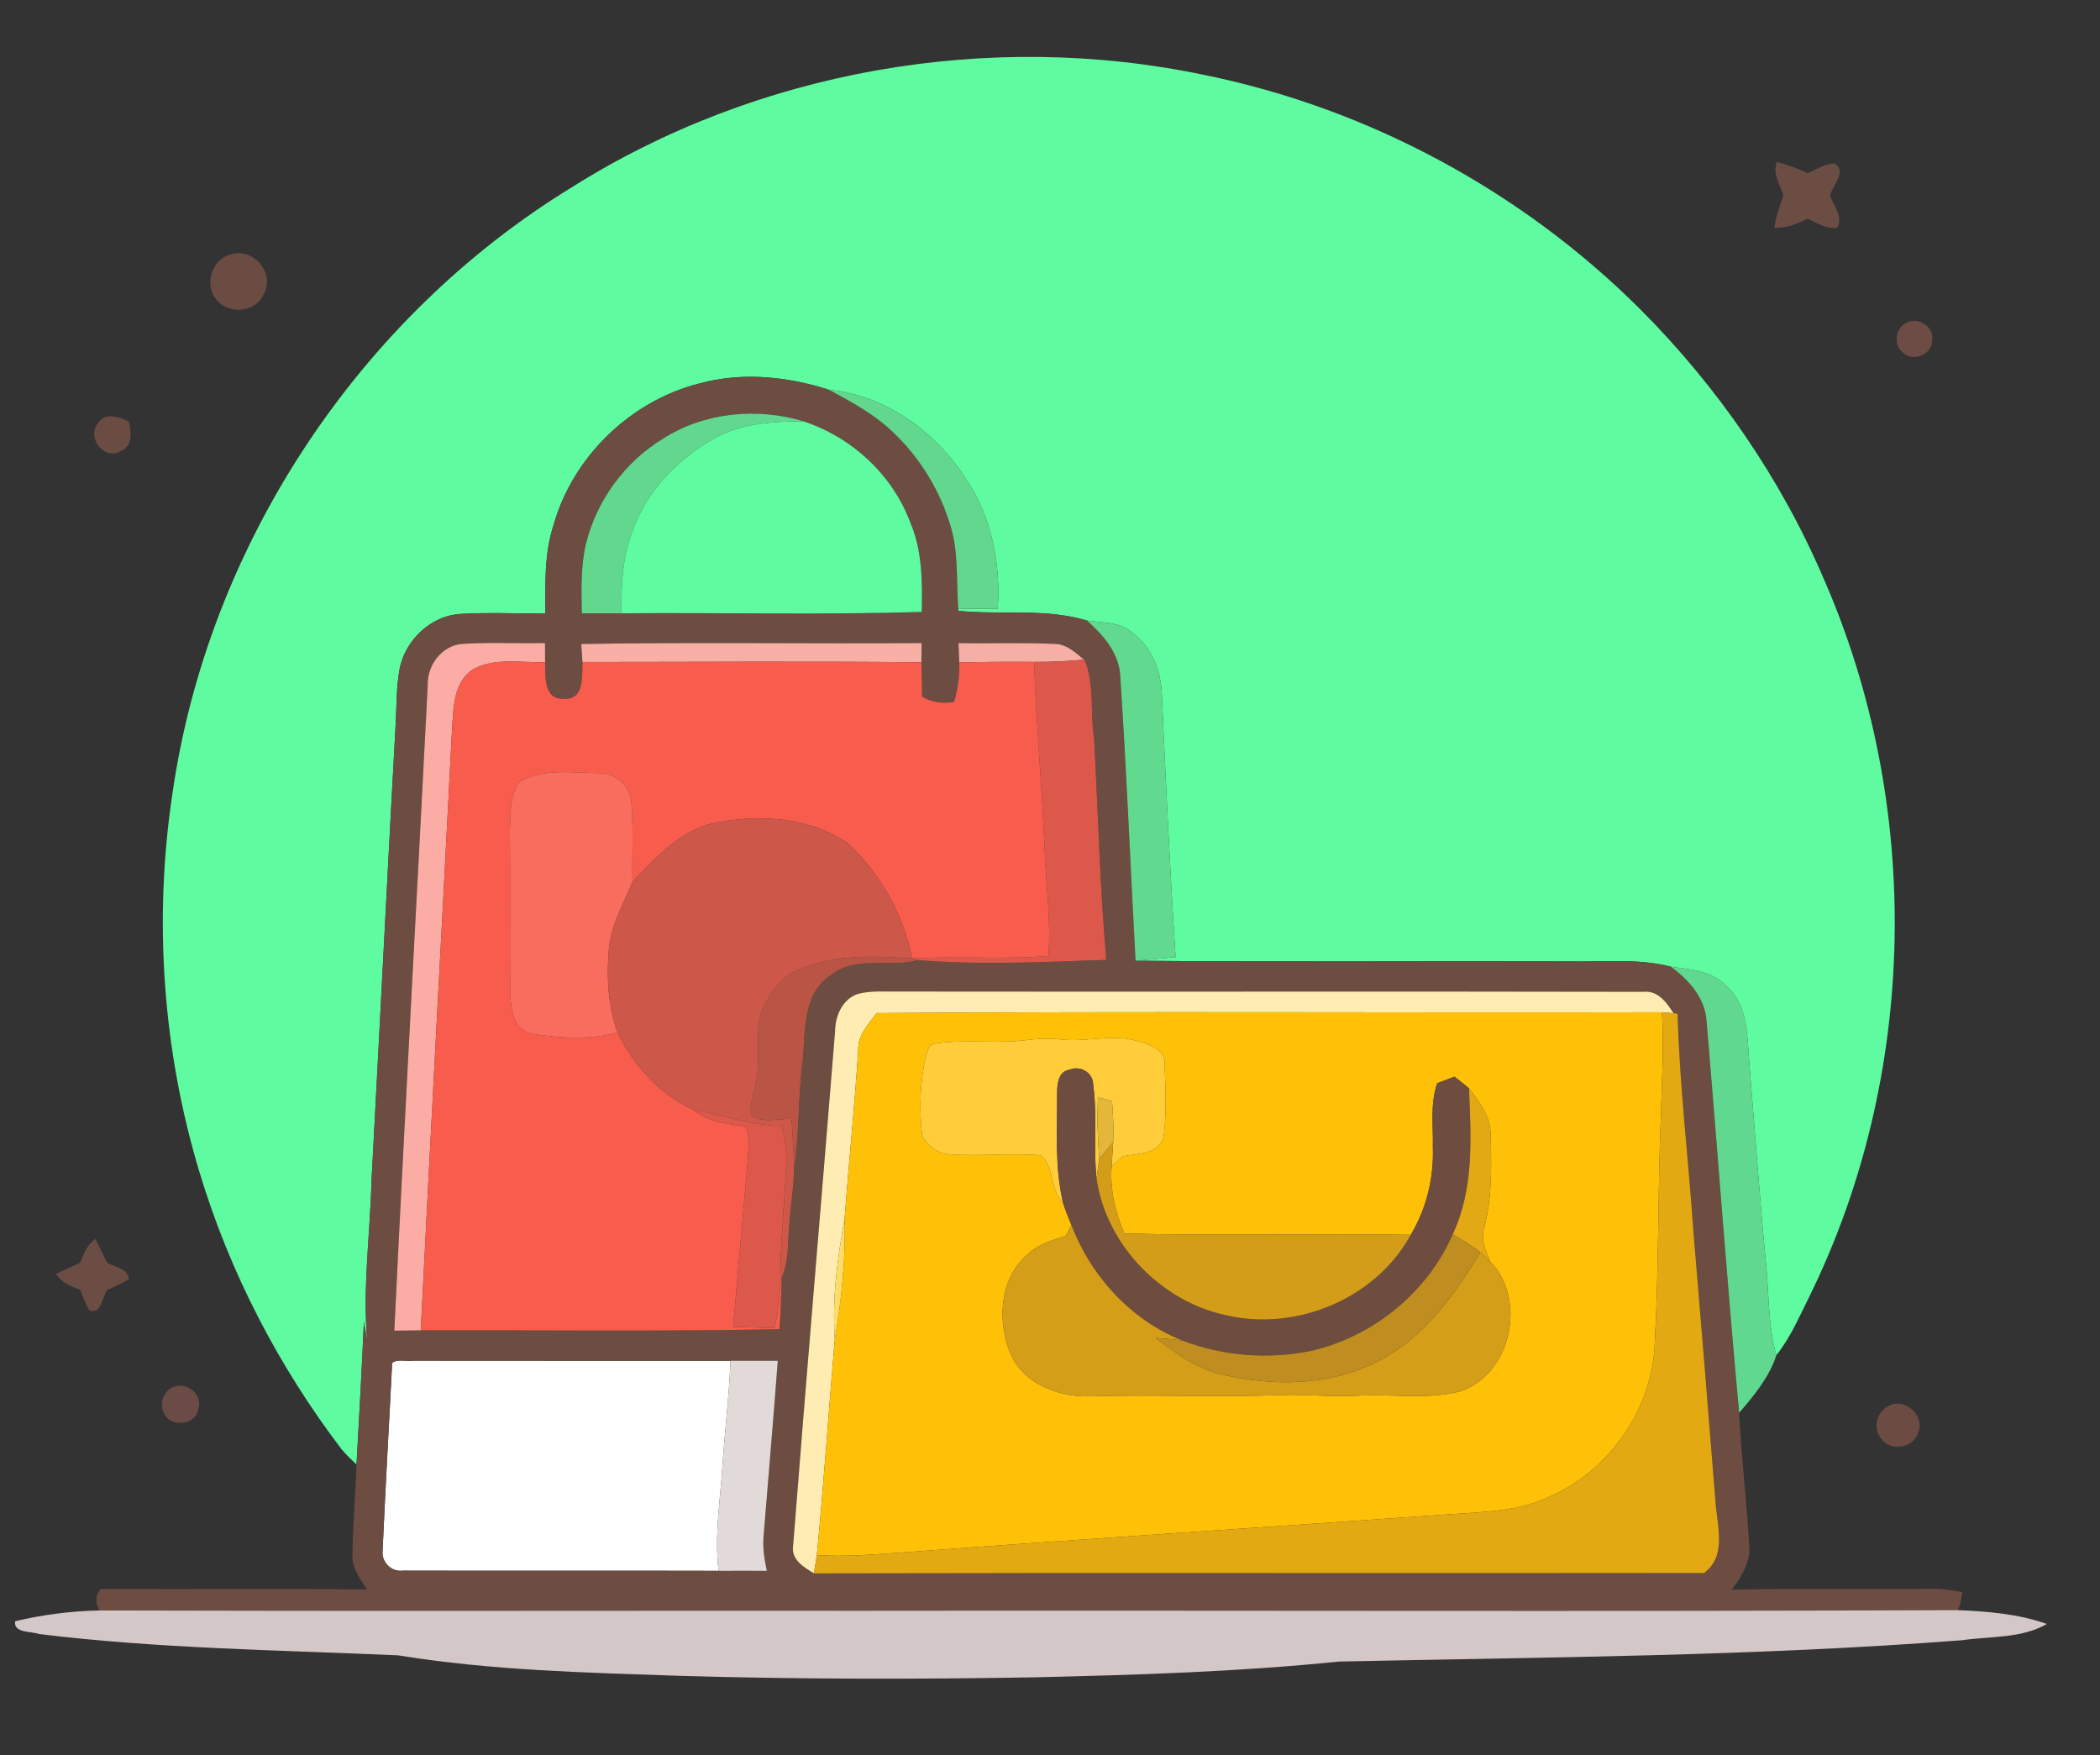 <?xml version="1.0" encoding="UTF-8" ?>
<!DOCTYPE svg PUBLIC "-//W3C//DTD SVG 1.1//EN" "http://www.w3.org/Graphics/SVG/1.1/DTD/svg11.dtd">
<svg width="432pt" height="361pt" viewBox="0 0 432 361" version="1.1" xmlns="http://www.w3.org/2000/svg">
<rect x="0" y="0" width="432" height="361" fill="#333333" stroke="none"/>
<g id="#ffffffff">
<path fill="#ffffff" opacity="1.00" d=" M 80.67 280.35 C 81.77 279.44 83.60 280.10 84.97 279.87 C 106.74 279.90 128.50 279.88 150.27 279.89 C 150.02 286.96 149.11 293.99 148.66 301.05 C 148.19 308.39 146.95 315.73 147.82 323.10 C 126.18 323.04 104.55 323.12 82.91 323.06 C 80.58 323.40 78.49 321.37 78.70 319.04 C 79.27 306.15 80.03 293.25 80.67 280.35 Z" />
</g>
<g id="#5efba0ff">
<path fill="#5efba0" opacity="1.00" d=" M 117.60 38.54 C 155.83 14.44 203.52 6.13 247.71 15.41 C 281.46 22.26 313.03 39.28 337.41 63.60 C 353.27 79.50 366.28 98.30 375.13 118.96 C 395.58 165.60 394.66 221.21 372.09 266.93 C 370.06 270.97 368.28 275.19 365.42 278.75 C 363.83 273.19 363.90 267.38 363.45 261.66 C 362.07 247.46 361.06 233.22 359.88 218.99 C 359.40 213.46 359.73 206.90 355.20 202.87 C 352.25 199.70 347.78 199.39 343.77 198.85 C 336.97 197.06 329.91 197.90 322.97 197.75 C 293.18 197.65 263.39 197.90 233.60 197.61 C 236.35 197.36 239.09 197.11 241.84 196.86 C 240.65 178.92 239.84 160.95 239.01 142.98 C 238.89 138.06 236.92 133.02 232.84 130.06 C 230.29 127.82 226.72 128.15 223.60 127.64 C 215.03 125.05 205.96 126.54 197.17 125.64 L 197.13 125.17 C 199.83 125.19 202.53 125.22 205.24 125.24 C 205.87 116.14 204.08 106.71 199.03 99.00 C 192.84 89.09 182.36 81.29 170.52 80.17 C 161.98 77.44 152.72 76.47 143.97 78.85 C 129.77 82.40 117.87 93.89 113.88 107.98 C 111.96 113.83 112.17 120.07 112.19 126.15 C 106.42 126.25 100.66 125.93 94.90 126.27 C 88.60 126.54 83.11 131.84 82.14 137.99 C 81.57 141.31 81.58 144.69 81.44 148.05 C 79.70 179.70 78.12 211.35 76.42 242.99 C 76.14 253.97 74.56 264.96 75.56 275.93 C 75.33 274.56 75.10 273.20 74.86 271.84 C 74.43 281.64 73.89 291.44 73.34 301.24 C 72.26 300.22 71.19 299.19 70.24 298.06 C 57.29 281.02 47.27 261.74 41.08 241.24 C 33.44 216.04 31.56 189.12 35.49 163.10 C 42.84 112.22 73.75 65.36 117.60 38.54 Z" />
</g>
<g id="#6b4d44ff">
<path fill="#6b4d44" opacity="1.00" d=" M 371.91 35.61 C 373.69 34.85 375.43 33.62 377.44 33.64 C 379.96 35.23 377.05 38.14 376.47 40.14 C 377.10 42.27 379.30 44.63 377.90 46.85 C 375.68 47.14 373.77 45.81 371.82 44.99 C 369.69 46.06 367.43 46.95 365.00 46.87 C 365.26 44.53 366.17 42.35 366.88 40.13 C 366.11 37.91 364.63 35.73 365.53 33.30 C 367.71 33.90 369.84 34.67 371.91 35.61 Z" />
<path fill="#6b4d44" opacity="1.00" d=" M 16.46 259.75 C 17.20 257.97 17.92 255.92 19.64 254.86 C 20.44 256.46 21.22 258.06 21.99 259.68 C 23.52 260.68 26.39 260.82 26.50 263.13 C 25.05 263.99 23.51 264.67 21.98 265.36 C 21.04 266.86 20.86 270.29 18.41 269.58 C 17.61 268.22 17.07 266.73 16.47 265.29 C 14.56 264.60 12.65 263.80 11.52 262.01 C 13.16 261.24 14.81 260.49 16.46 259.75 Z" />
</g>
<g id="#6b4c42ff">
<path fill="#6b4c42" opacity="1.00" d=" M 47.35 52.36 C 51.92 50.72 56.69 56.12 54.30 60.38 C 52.77 64.28 46.99 64.85 44.50 61.60 C 41.97 58.60 43.54 53.40 47.35 52.36 Z" />
</g>
<g id="#6d4c45ff">
<path fill="#6d4c45" opacity="1.00" d=" M 392.23 66.37 C 394.63 65.11 397.89 67.21 397.49 69.96 C 397.58 72.95 393.32 74.65 391.33 72.39 C 389.41 70.79 389.96 67.31 392.23 66.37 Z" />
</g>
<g id="#6d4c41ff">
<path fill="#6d4c41" opacity="1.00" d=" M 143.97 78.85 C 152.72 76.47 161.98 77.44 170.52 80.17 C 175.05 82.60 179.64 85.09 183.42 88.63 C 189.19 94.00 193.47 100.97 195.64 108.55 C 197.22 113.95 196.70 119.63 197.13 125.17 L 197.17 125.64 C 205.96 126.54 215.03 125.05 223.60 127.64 C 226.98 130.63 230.24 134.36 230.45 139.10 C 231.76 158.59 232.53 178.11 233.60 197.61 C 263.39 197.90 293.18 197.65 322.97 197.75 C 329.91 197.90 336.97 197.06 343.77 198.85 C 347.36 201.54 350.71 205.18 351.05 209.88 C 353.35 236.77 355.27 263.71 357.77 290.59 C 358.23 299.73 359.32 308.84 359.85 317.97 C 360.15 321.39 358.18 324.32 356.29 326.96 C 369.84 326.70 383.40 326.94 396.95 326.81 C 399.22 326.74 401.48 327.02 403.71 327.49 C 403.39 328.72 403.49 330.12 402.65 331.18 C 328.08 331.50 253.51 331.21 178.94 331.31 C 126.14 331.27 73.34 331.41 20.54 331.25 C 19.53 329.81 19.59 328.15 20.67 326.82 C 38.94 326.94 57.21 326.72 75.48 326.93 C 74.11 324.80 72.44 322.60 72.50 319.93 C 72.55 313.69 73.15 307.47 73.34 301.24 C 73.89 291.44 74.43 281.64 74.86 271.84 C 75.10 273.20 75.33 274.56 75.56 275.93 C 74.56 264.96 76.14 253.97 76.42 242.99 C 78.12 211.35 79.70 179.70 81.44 148.05 C 81.58 144.69 81.57 141.31 82.14 137.99 C 83.11 131.84 88.60 126.54 94.90 126.27 C 100.66 125.93 106.42 126.25 112.19 126.15 C 112.17 120.07 111.96 113.83 113.88 107.98 C 117.87 93.89 129.77 82.40 143.97 78.85 M 136.35 90.26 C 128.55 95.00 122.77 102.91 120.56 111.75 C 119.44 116.46 119.61 121.34 119.69 126.14 C 122.40 126.14 125.12 126.14 127.83 126.15 C 148.43 125.97 169.04 126.51 189.62 125.86 C 189.73 119.66 189.76 113.26 187.25 107.45 C 183.60 97.63 175.18 89.91 165.28 86.65 C 155.73 83.77 144.81 84.80 136.35 90.26 M 87.99 140.98 C 85.74 185.22 83.24 229.45 81.12 273.70 C 82.93 273.67 84.75 273.65 86.56 273.63 C 111.16 273.57 135.76 273.88 160.36 273.40 C 160.60 269.86 160.72 266.32 160.79 262.78 C 162.32 259.37 162.02 255.56 162.37 251.92 C 162.61 248.01 163.31 244.13 163.35 240.20 C 164.50 232.85 164.12 225.36 165.15 217.99 C 165.70 212.00 165.09 204.47 170.79 200.67 C 175.92 196.41 182.91 199.13 188.83 197.48 C 201.67 198.54 214.69 197.87 227.59 197.44 C 226.24 182.31 225.92 167.11 225.07 151.96 C 224.20 146.54 225.24 140.85 223.11 135.67 L 222.97 135.68 C 221.23 134.20 219.36 132.45 216.92 132.44 C 210.35 132.14 203.76 132.39 197.18 132.28 C 197.22 133.61 197.28 134.94 197.34 136.27 C 197.42 139.02 197.04 141.75 196.28 144.40 C 193.99 144.70 191.68 144.54 189.68 143.27 C 189.69 140.92 189.59 138.57 189.54 136.22 C 189.55 134.90 189.59 133.59 189.60 132.27 C 166.26 132.44 142.91 132.06 119.57 132.46 C 119.64 133.39 119.76 135.24 119.82 136.16 C 119.71 139.01 120.26 144.06 115.97 143.72 C 111.78 143.95 112.22 139.03 112.13 136.18 C 112.13 134.87 112.13 133.57 112.12 132.27 C 106.44 132.39 100.75 132.06 95.07 132.44 C 90.86 132.77 87.82 136.89 87.99 140.98 M 176.32 204.48 C 173.24 205.64 171.82 208.97 171.79 212.08 C 168.95 247.39 165.90 282.69 163.15 318.00 C 162.73 320.79 165.38 322.41 167.43 323.60 L 167.42 323.63 C 228.45 323.48 289.49 323.64 350.53 323.55 C 355.28 320.10 353.26 313.91 352.91 308.99 C 351.44 290.34 349.91 271.70 348.34 253.06 C 347.33 238.20 345.51 223.40 345.11 208.51 C 344.90 208.48 344.48 208.43 344.27 208.41 C 342.88 206.21 341.03 203.67 338.06 204.00 C 287.07 203.89 236.08 204.01 185.08 203.94 C 182.17 204.00 179.16 203.68 176.32 204.48 M 80.67 280.35 C 80.03 293.25 79.27 306.15 78.70 319.04 C 78.49 321.37 80.58 323.40 82.91 323.06 C 104.55 323.12 126.18 323.04 147.82 323.10 C 151.13 323.10 154.44 323.08 157.75 323.10 C 157.26 320.75 156.85 318.35 157.08 315.94 C 158.04 303.93 159.11 291.92 160.00 279.89 C 156.75 279.88 153.51 279.88 150.27 279.89 C 128.50 279.88 106.74 279.90 84.97 279.87 C 83.60 280.10 81.77 279.44 80.67 280.35 Z" />
</g>
<g id="#61d88eff">
<path fill="#61d88e" opacity="1.00" d=" M 170.52 80.17 C 182.36 81.29 192.84 89.09 199.03 99.00 C 204.08 106.71 205.87 116.14 205.24 125.24 C 202.53 125.22 199.83 125.19 197.13 125.17 C 196.70 119.63 197.22 113.95 195.64 108.55 C 193.47 100.97 189.19 94.00 183.42 88.63 C 179.64 85.09 175.05 82.60 170.52 80.17 Z" />
</g>
<g id="#62d88fff">
<path fill="#62d88f" opacity="1.00" d=" M 136.35 90.26 C 144.81 84.80 155.73 83.77 165.28 86.65 C 158.86 86.68 152.10 87.09 146.44 90.44 C 139.19 94.73 132.85 101.17 130.12 109.29 C 127.99 114.64 127.79 120.46 127.83 126.15 C 125.12 126.14 122.40 126.14 119.69 126.14 C 119.61 121.34 119.44 116.46 120.56 111.75 C 122.77 102.91 128.55 95.00 136.35 90.26 Z" />
</g>
<g id="#6b4c43ff">
<path fill="#6b4c43" opacity="1.00" d=" M 20.12 87.10 C 21.57 84.72 24.51 85.74 26.52 86.69 C 26.95 88.85 27.38 91.77 24.84 92.81 C 21.43 94.74 17.75 90.05 20.12 87.10 Z" />
</g>
<g id="#5efba1ff">
<path fill="#5efba1" opacity="1.00" d=" M 146.44 90.44 C 152.10 87.09 158.86 86.68 165.28 86.65 C 175.18 89.91 183.60 97.63 187.25 107.45 C 189.76 113.26 189.73 119.66 189.62 125.86 C 169.04 126.51 148.43 125.97 127.83 126.15 C 127.79 120.46 127.99 114.64 130.12 109.29 C 132.85 101.17 139.19 94.73 146.44 90.44 Z" />
</g>
<g id="#61d98fff">
<path fill="#61d98f" opacity="1.00" d=" M 223.60 127.64 C 226.72 128.15 230.29 127.82 232.84 130.06 C 236.92 133.02 238.89 138.06 239.01 142.98 C 239.84 160.95 240.65 178.92 241.84 196.86 C 239.09 197.11 236.35 197.36 233.60 197.61 C 232.53 178.11 231.76 158.59 230.45 139.10 C 230.24 134.36 226.98 130.63 223.60 127.64 Z" />
</g>
<g id="#fbada5ff">
<path fill="#fbada5" opacity="1.00" d=" M 87.99 140.98 C 87.82 136.89 90.86 132.77 95.07 132.44 C 100.75 132.06 106.44 132.39 112.12 132.27 C 112.13 133.57 112.13 134.87 112.13 136.18 C 107.27 136.36 101.94 135.20 97.46 137.58 C 93.22 140.17 93.28 145.65 92.99 150.02 C 90.89 191.22 88.60 232.42 86.56 273.63 C 84.75 273.65 82.93 273.67 81.12 273.70 C 83.24 229.45 85.74 185.22 87.99 140.98 Z" />
</g>
<g id="#f8afa5ff">
<path fill="#f8afa5" opacity="1.00" d=" M 119.57 132.46 C 142.91 132.06 166.26 132.44 189.60 132.27 C 189.59 133.59 189.55 134.90 189.54 136.22 C 166.30 135.98 143.06 136.16 119.82 136.16 C 119.76 135.24 119.64 133.39 119.57 132.46 Z" />
</g>
<g id="#f6afa5ff">
<path fill="#f6afa5" opacity="1.00" d=" M 197.18 132.28 C 203.76 132.39 210.35 132.14 216.92 132.44 C 219.36 132.45 221.23 134.20 222.97 135.68 C 219.56 136.00 216.14 136.17 212.72 136.14 C 207.60 136.08 202.47 136.13 197.34 136.27 C 197.28 134.94 197.22 133.61 197.18 132.28 Z" />
</g>
<g id="#db584bff">
<path fill="#db584b" opacity="1.00" d=" M 222.97 135.68 L 223.11 135.67 C 225.24 140.85 224.20 146.54 225.07 151.96 C 225.92 167.11 226.24 182.31 227.59 197.44 C 214.69 197.87 201.67 198.54 188.83 197.48 L 187.62 197.15 C 196.95 196.58 206.33 197.42 215.67 196.62 C 216.26 189.06 215.11 181.54 214.87 174.00 C 214.31 161.37 213.17 148.78 212.72 136.14 C 216.14 136.17 219.56 136.00 222.97 135.68 Z" />
</g>
<g id="#f85c4dff">
<path fill="#f85c4d" opacity="1.00" d=" M 97.46 137.58 C 101.94 135.20 107.27 136.36 112.13 136.18 C 112.22 139.03 111.78 143.95 115.97 143.72 C 120.26 144.06 119.71 139.01 119.82 136.16 C 143.06 136.16 166.30 135.98 189.54 136.22 C 189.59 138.57 189.69 140.92 189.68 143.27 C 191.68 144.54 193.99 144.70 196.28 144.40 C 197.04 141.75 197.42 139.02 197.34 136.27 C 202.47 136.13 207.60 136.08 212.72 136.14 C 213.17 148.78 214.31 161.37 214.87 174.00 C 215.11 181.54 216.26 189.06 215.67 196.62 C 206.33 197.42 196.95 196.58 187.62 197.15 C 185.87 188.12 181.17 179.80 174.49 173.51 C 166.56 168.04 156.20 167.40 146.98 169.28 C 139.91 170.72 134.95 176.44 130.12 181.36 C 129.97 175.90 130.35 170.42 129.88 164.98 C 129.60 161.54 126.47 158.82 123.01 159.02 C 117.64 158.94 111.62 158.02 106.78 160.84 C 104.81 163.82 105.03 167.60 104.89 171.01 C 105.01 182.02 104.86 193.03 104.95 204.03 C 105.07 207.21 105.48 211.81 109.30 212.61 C 115.15 213.56 121.26 213.92 127.04 212.37 C 130.32 219.14 135.64 225.11 142.59 228.22 C 145.64 230.79 149.61 231.06 153.35 231.80 C 154.42 233.66 153.92 235.92 153.90 237.97 C 152.87 249.62 151.80 261.27 150.82 272.93 C 153.66 272.99 156.51 273.08 159.35 273.19 C 160.05 270.03 160.44 266.82 160.52 263.59 L 160.79 262.78 C 160.72 266.32 160.60 269.86 160.36 273.40 C 135.76 273.88 111.16 273.57 86.56 273.63 C 88.60 232.42 90.89 191.22 92.99 150.02 C 93.28 145.65 93.22 140.17 97.46 137.58 Z" />
</g>
<g id="#f96d5eff">
<path fill="#f96d5e" opacity="1.00" d=" M 106.78 160.84 C 111.62 158.02 117.64 158.94 123.01 159.02 C 126.47 158.82 129.60 161.54 129.88 164.98 C 130.35 170.42 129.97 175.90 130.12 181.36 C 128.27 185.81 125.76 190.14 125.28 195.02 C 124.75 200.83 125.02 206.84 127.04 212.37 C 121.26 213.92 115.15 213.56 109.30 212.61 C 105.48 211.81 105.07 207.21 104.95 204.03 C 104.86 193.03 105.01 182.02 104.89 171.01 C 105.03 167.60 104.81 163.82 106.78 160.84 Z" />
</g>
<g id="#cd5748ff">
<path fill="#cd5748" opacity="1.00" d=" M 146.98 169.28 C 156.20 167.40 166.56 168.04 174.49 173.51 C 181.17 179.80 185.87 188.12 187.62 197.15 C 179.83 196.60 171.65 196.24 164.35 199.49 C 160.61 200.78 158.38 204.38 156.80 207.79 C 155.04 212.58 156.63 217.82 155.47 222.72 C 155.19 224.93 154.05 227.18 154.57 229.40 C 156.92 231.16 160.14 230.00 162.85 230.17 C 163.05 233.51 163.29 236.85 163.35 240.20 C 163.31 244.13 162.61 248.01 162.37 251.92 C 162.02 255.56 162.32 259.37 160.79 262.78 L 160.52 263.59 C 160.54 255.38 161.40 247.20 161.78 239.01 C 161.87 236.50 161.34 234.04 160.83 231.60 C 154.59 231.54 148.68 229.33 142.59 228.22 C 135.64 225.11 130.32 219.14 127.04 212.37 C 125.02 206.84 124.75 200.83 125.28 195.02 C 125.76 190.14 128.27 185.81 130.12 181.36 C 134.95 176.44 139.91 170.72 146.98 169.28 Z" />
</g>
<g id="#ba5546ff">
<path fill="#ba5546" opacity="1.00" d=" M 164.35 199.49 C 171.65 196.24 179.83 196.60 187.62 197.15 L 188.83 197.48 C 182.91 199.13 175.92 196.41 170.79 200.67 C 165.09 204.47 165.70 212.00 165.15 217.99 C 164.12 225.36 164.50 232.85 163.35 240.20 C 163.29 236.85 163.05 233.51 162.85 230.17 C 160.14 230.00 156.92 231.16 154.57 229.40 C 154.05 227.18 155.19 224.93 155.47 222.72 C 156.63 217.82 155.04 212.58 156.80 207.79 C 158.38 204.38 160.61 200.78 164.35 199.49 Z" />
</g>
<g id="#61d88fff">
<path fill="#61d88f" opacity="1.00" d=" M 343.77 198.85 C 347.78 199.39 352.25 199.70 355.20 202.87 C 359.73 206.90 359.40 213.46 359.88 218.99 C 361.06 233.22 362.07 247.46 363.45 261.66 C 363.90 267.38 363.83 273.19 365.42 278.75 C 364.03 283.14 360.82 287.08 357.77 290.59 C 355.27 263.71 353.35 236.77 351.05 209.88 C 350.71 205.18 347.36 201.54 343.77 198.85 Z" />
</g>
<g id="#ffecb3ff">
<path fill="#ffecb3" opacity="1.00" d=" M 176.32 204.48 C 179.16 203.68 182.17 204.00 185.08 203.94 C 236.08 204.01 287.07 203.89 338.06 204.00 C 341.03 203.67 342.88 206.21 344.27 208.41 C 343.68 208.36 342.49 208.26 341.90 208.21 C 288.06 208.34 234.21 208.00 180.37 208.38 C 178.61 210.62 176.46 212.92 176.55 215.98 C 175.81 227.57 174.61 239.12 173.74 250.69 C 172.25 258.86 171.16 267.13 171.73 275.45 C 170.47 290.25 169.47 305.07 168.04 319.86 C 167.86 321.11 167.64 322.35 167.43 323.60 C 165.38 322.41 162.73 320.79 163.15 318.00 C 165.90 282.69 168.95 247.39 171.79 212.08 C 171.82 208.97 173.24 205.64 176.32 204.48 Z" />
</g>
<g id="#fec108ff">
<path fill="#fec108" opacity="1.00" d=" M 180.37 208.38 C 234.21 208.00 288.06 208.34 341.90 208.21 C 342.30 215.47 341.87 222.74 341.65 230.00 C 341.02 245.32 341.27 260.67 340.42 275.98 C 340.08 289.56 331.23 302.37 318.85 307.80 C 312.39 310.92 305.08 310.98 298.08 311.47 C 260.72 314.12 223.34 316.49 185.99 319.29 C 180.02 319.70 174.03 320.27 168.04 319.86 C 169.47 305.07 170.47 290.25 171.73 275.45 C 173.13 267.27 173.98 259.00 173.74 250.69 C 174.61 239.12 175.81 227.57 176.55 215.98 C 176.46 212.92 178.61 210.62 180.37 208.38 M 210.99 213.95 C 204.81 214.71 198.55 213.73 192.40 214.64 C 191.19 214.74 190.79 216.14 190.52 217.11 C 189.23 222.49 189.08 228.15 189.70 233.63 C 190.81 235.58 192.83 237.26 195.15 237.42 C 201.46 237.90 207.80 237.12 214.10 237.64 C 216.96 239.96 215.92 244.75 218.68 247.37 C 219.15 248.93 219.78 250.44 220.40 251.96 C 220.11 252.52 219.55 253.64 219.26 254.20 C 216.62 255.05 213.81 255.80 211.72 257.74 C 205.50 262.66 205.00 272.11 208.08 278.93 C 211.11 285.09 218.43 287.53 224.92 287.18 C 237.94 286.81 250.97 287.46 263.98 286.91 C 269.02 286.79 274.04 287.36 279.08 287.07 C 286.13 286.65 293.33 287.93 300.27 286.22 C 310.94 282.77 314.18 267.27 306.54 259.45 C 305.58 257.21 304.50 254.81 305.37 252.35 C 306.97 246.09 306.82 239.57 306.64 233.16 C 306.57 229.56 304.29 226.60 302.20 223.87 C 301.23 223.02 300.20 222.25 299.19 221.46 C 298.01 221.92 296.83 222.36 295.65 222.81 C 294.18 227.06 294.86 231.59 294.76 235.99 C 294.98 242.27 293.46 248.60 290.21 253.99 C 270.58 253.66 250.93 254.22 231.30 253.71 C 229.43 249.35 228.28 244.63 228.69 239.85 C 229.46 239.17 230.25 238.48 231.04 237.81 C 234.03 237.27 238.63 237.46 239.41 233.65 C 240.00 228.79 239.75 223.85 239.58 218.96 C 239.82 215.92 236.45 214.77 234.07 214.16 C 228.88 212.56 223.52 214.42 218.25 213.80 C 215.83 213.54 213.40 213.63 210.99 213.95 Z" />
</g>
<g id="#e3a912ff">
<path fill="#e3a912" opacity="1.00" d=" M 341.90 208.21 C 342.49 208.26 343.68 208.36 344.27 208.41 C 344.48 208.43 344.90 208.48 345.11 208.51 C 345.51 223.40 347.33 238.20 348.34 253.06 C 349.91 271.70 351.44 290.34 352.91 308.99 C 353.26 313.91 355.28 320.10 350.53 323.55 C 289.49 323.64 228.45 323.48 167.42 323.63 L 167.43 323.60 C 167.64 322.35 167.86 321.11 168.04 319.86 C 174.03 320.27 180.02 319.70 185.99 319.29 C 223.34 316.49 260.72 314.12 298.08 311.47 C 305.08 310.98 312.39 310.92 318.85 307.80 C 331.23 302.37 340.08 289.56 340.42 275.98 C 341.27 260.67 341.02 245.32 341.65 230.00 C 341.87 222.74 342.30 215.47 341.90 208.21 Z" />
</g>
<g id="#fecd39ff">
<path fill="#fecd39" opacity="1.00" d=" M 210.99 213.95 C 213.40 213.63 215.83 213.54 218.25 213.80 C 223.52 214.42 228.88 212.56 234.07 214.16 C 236.45 214.77 239.82 215.92 239.58 218.96 C 239.75 223.85 240.00 228.79 239.41 233.65 C 238.63 237.46 234.03 237.27 231.04 237.81 C 230.25 238.48 229.46 239.17 228.69 239.85 C 228.77 238.19 228.90 236.53 229.00 234.87 C 229.13 232.06 228.96 229.24 228.76 226.44 C 228.04 226.25 226.61 225.89 225.89 225.71 C 225.62 229.94 225.83 234.17 226.13 238.39 C 225.93 239.74 225.75 241.09 225.58 242.44 C 224.87 235.98 225.76 229.44 224.87 223.00 C 224.84 220.65 222.22 219.11 220.11 220.01 C 217.69 220.29 217.45 223.05 217.47 224.98 C 217.51 232.45 216.94 240.03 218.68 247.37 C 215.92 244.75 216.96 239.96 214.10 237.64 C 207.80 237.12 201.46 237.90 195.15 237.42 C 192.83 237.26 190.81 235.58 189.70 233.63 C 189.08 228.15 189.23 222.49 190.52 217.11 C 190.79 216.14 191.19 214.74 192.40 214.64 C 198.55 213.73 204.81 214.71 210.99 213.95 Z" />
</g>
<g id="#6e4c3fff">
<path fill="#6e4c3f" opacity="1.00" d=" M 217.47 224.98 C 217.45 223.05 217.69 220.29 220.11 220.01 C 222.22 219.11 224.84 220.65 224.87 223.00 C 225.76 229.44 224.87 235.98 225.58 242.44 C 227.55 256.07 238.87 267.74 252.32 270.55 C 266.75 273.90 283.04 267.10 290.21 253.99 C 293.46 248.60 294.98 242.27 294.76 235.99 C 294.86 231.59 294.18 227.06 295.65 222.81 C 296.83 222.36 298.01 221.92 299.19 221.46 C 300.20 222.25 301.23 223.02 302.20 223.87 C 302.60 233.93 303.28 244.51 298.84 253.87 C 293.64 265.83 282.52 274.86 269.86 277.82 C 260.99 279.66 251.65 278.96 243.19 275.71 C 232.64 271.52 224.41 262.48 220.40 251.96 C 219.78 250.44 219.15 248.93 218.68 247.37 C 216.94 240.03 217.51 232.45 217.47 224.98 Z" />
</g>
<g id="#e2a914ff">
<path fill="#e2a914" opacity="1.00" d=" M 302.20 223.87 C 304.29 226.60 306.57 229.56 306.64 233.16 C 306.82 239.57 306.97 246.09 305.37 252.35 C 304.50 254.81 305.58 257.21 306.54 259.45 C 305.88 258.81 305.21 258.20 304.52 257.61 C 302.75 256.17 300.79 255.02 298.84 253.87 C 303.28 244.51 302.60 233.93 302.20 223.87 Z" />
</g>
<g id="#e3b73aff">
<path fill="#e3b73a" opacity="1.00" d=" M 225.89 225.71 C 226.61 225.89 228.04 226.25 228.76 226.44 C 228.96 229.24 229.13 232.06 229.00 234.87 C 228.03 236.03 227.05 237.19 226.13 238.39 C 225.83 234.17 225.62 229.94 225.89 225.71 Z" />
</g>
<g id="#db584aff">
<path fill="#db584a" opacity="1.00" d=" M 142.59 228.22 C 148.68 229.33 154.59 231.54 160.83 231.60 C 161.34 234.04 161.87 236.50 161.78 239.01 C 161.40 247.20 160.54 255.38 160.52 263.59 C 160.44 266.82 160.05 270.03 159.35 273.19 C 156.51 273.08 153.66 272.99 150.82 272.93 C 151.80 261.27 152.87 249.62 153.90 237.97 C 153.92 235.92 154.42 233.66 153.35 231.80 C 149.61 231.06 145.64 230.79 142.59 228.22 Z" />
</g>
<g id="#d49d19ff">
<path fill="#d49d19" opacity="1.00" d=" M 226.13 238.39 C 227.05 237.19 228.03 236.03 229.00 234.87 C 228.90 236.53 228.77 238.19 228.69 239.85 C 228.28 244.63 229.43 249.35 231.30 253.71 C 250.93 254.22 270.58 253.66 290.21 253.99 C 283.04 267.10 266.75 273.90 252.32 270.55 C 238.87 267.74 227.55 256.07 225.58 242.44 C 225.75 241.09 225.93 239.74 226.13 238.39 Z" />
</g>
<g id="#ffdd64ff">
<path fill="#ffdd64" opacity="1.00" d=" M 171.73 275.45 C 171.16 267.13 172.25 258.86 173.74 250.69 C 173.98 259.00 173.13 267.27 171.73 275.45 Z" />
</g>
<g id="#d49e19ff">
<path fill="#d49e19" opacity="1.00" d=" M 220.40 251.96 C 224.41 262.48 232.64 271.52 243.19 275.71 C 241.38 275.47 239.56 275.33 237.75 275.20 C 241.59 278.19 245.66 281.11 250.40 282.46 C 261.62 285.32 274.13 285.22 284.45 279.46 C 293.35 274.59 299.37 266.08 304.52 257.61 C 305.21 258.20 305.88 258.81 306.54 259.45 C 314.18 267.27 310.94 282.77 300.27 286.22 C 293.33 287.93 286.13 286.65 279.08 287.07 C 274.04 287.36 269.02 286.79 263.98 286.91 C 250.97 287.46 237.94 286.81 224.92 287.18 C 218.43 287.53 211.11 285.09 208.08 278.93 C 205.00 272.11 205.50 262.66 211.72 257.74 C 213.81 255.80 216.62 255.05 219.26 254.20 C 219.55 253.64 220.11 252.52 220.40 251.96 Z" />
</g>
<g id="#bf8d20ff">
<path fill="#bf8d20" opacity="1.00" d=" M 269.86 277.82 C 282.52 274.86 293.64 265.83 298.84 253.87 C 300.79 255.02 302.75 256.17 304.52 257.61 C 299.37 266.08 293.35 274.59 284.45 279.46 C 274.13 285.22 261.62 285.32 250.40 282.46 C 245.66 281.11 241.59 278.19 237.75 275.20 C 239.56 275.33 241.38 275.47 243.19 275.71 C 251.65 278.96 260.99 279.66 269.86 277.82 Z" />
</g>
<g id="#e2dad8ff">
<path fill="#e2dad8" opacity="1.00" d=" M 150.27 279.89 C 153.51 279.88 156.75 279.88 160.00 279.89 C 159.11 291.92 158.04 303.93 157.08 315.94 C 156.85 318.35 157.26 320.75 157.75 323.10 C 154.44 323.08 151.13 323.10 147.82 323.10 C 146.95 315.73 148.19 308.39 148.66 301.05 C 149.11 293.99 150.02 286.96 150.27 279.89 Z" />
</g>
<g id="#6a4b45ff">
<path fill="#6a4b45" opacity="1.00" d=" M 35.37 285.38 C 38.27 283.99 41.91 286.79 40.77 289.95 C 40.18 293.26 34.96 293.62 33.70 290.63 C 32.73 288.74 33.57 286.40 35.37 285.38 Z" />
</g>
<g id="#6c4c42ff">
<path fill="#6c4c42" opacity="1.00" d=" M 388.27 289.34 C 391.62 287.14 396.15 291.14 394.57 294.74 C 393.61 297.91 388.81 298.60 386.96 295.88 C 385.27 293.91 385.99 290.54 388.27 289.34 Z" />
</g>
<g id="#d3c8c7ff">
<path fill="#d3c8c7" opacity="1.00" d=" M 20.54 331.25 C 73.34 331.41 126.14 331.27 178.94 331.31 C 253.51 331.21 328.08 331.50 402.65 331.18 C 408.85 331.43 415.18 331.94 421.07 334.03 C 415.80 337.06 409.46 336.52 403.64 337.37 C 360.98 340.66 318.17 340.86 275.42 341.76 C 254.66 343.88 233.79 344.51 212.95 345.00 C 188.62 345.42 164.29 345.41 139.97 344.70 C 120.59 344.04 101.09 343.60 81.91 340.48 C 57.27 339.38 32.52 339.11 8.00 336.09 C 6.40 335.47 2.76 335.98 3.11 333.46 C 8.81 332.12 14.68 331.35 20.54 331.25 Z" />
</g>
</svg>
